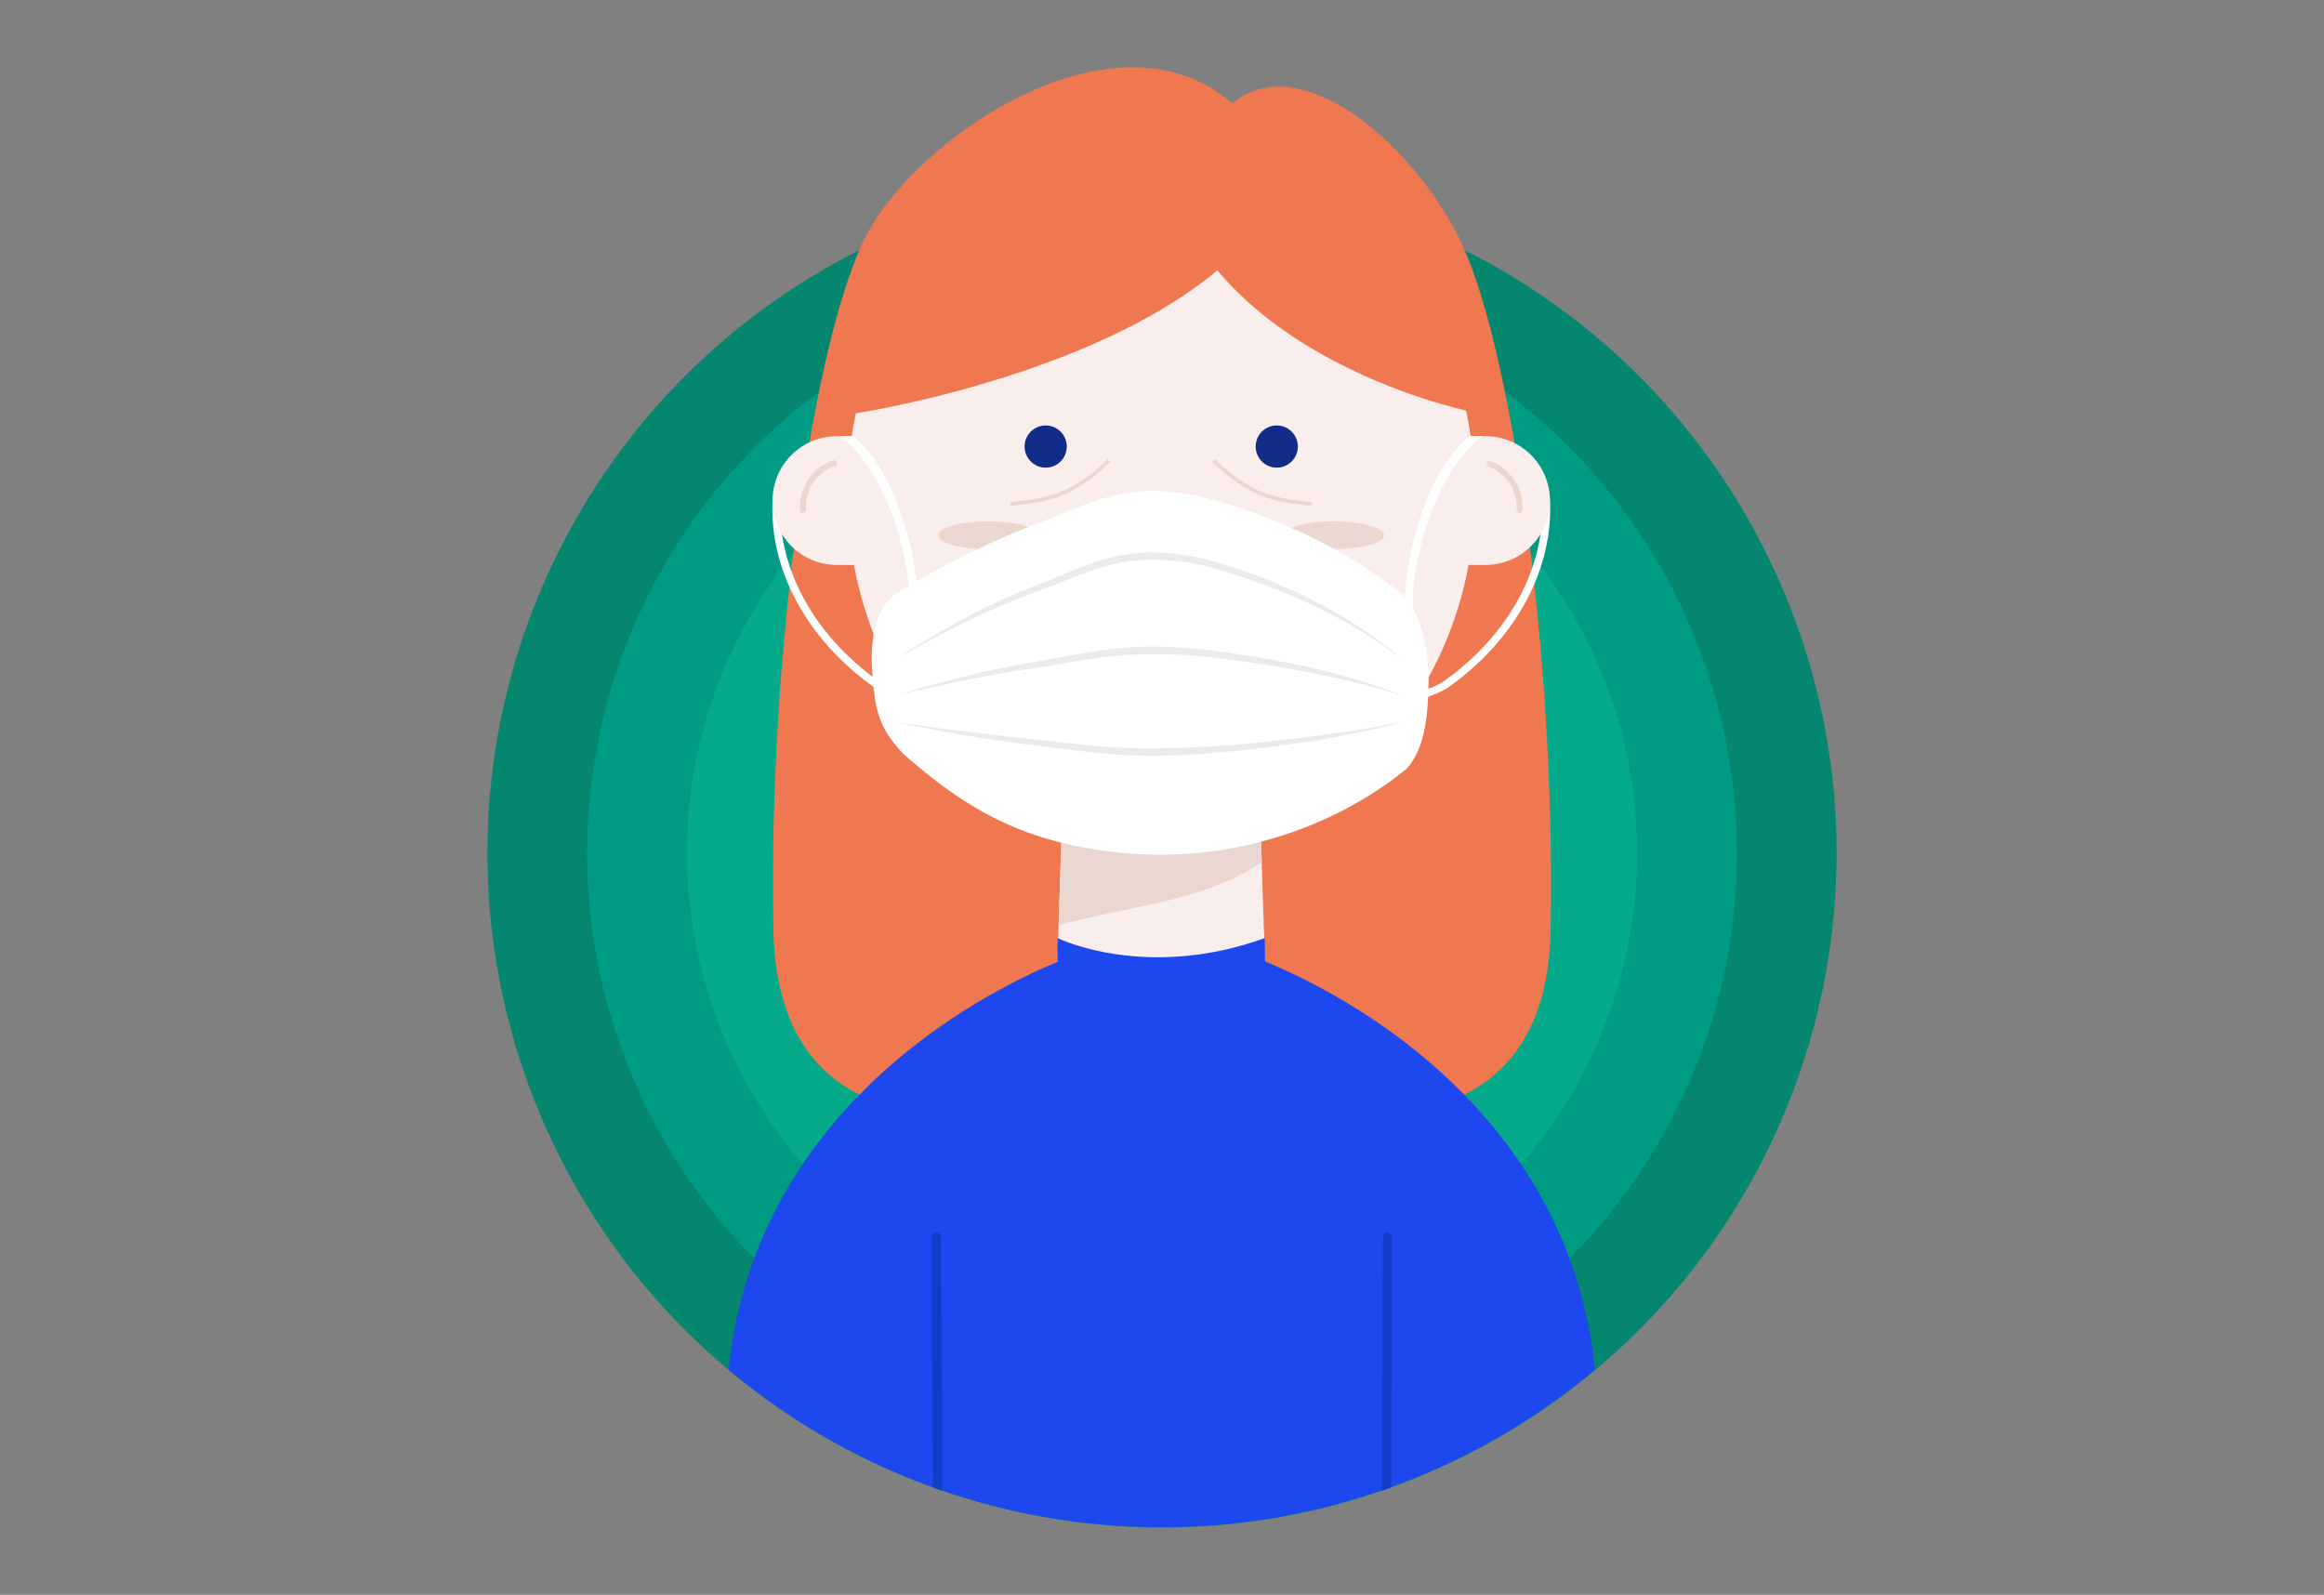 <svg id="Layer_1" data-name="Layer 1" xmlns="http://www.w3.org/2000/svg" viewBox="0 0 374.62 257.11"><rect x="0" y="0" width="374.62" height="257.11" fill="#808080" stroke="none"/><defs><style>.cls-1{fill:#04876e;}.cls-2{fill:#009b83;}.cls-3{fill:#04aa8a;}.cls-4{fill:#ef7850;}.cls-5{fill:#f9eeeb;}.cls-6{fill:#ead7d0;}.cls-7{fill:#fff;}.cls-8{fill:#d09288;}.cls-9{fill:#112d87;}.cls-10{fill:#ebebeb;}.cls-11{fill:#1d47ef;}.cls-12{fill:#133cc8;}</style></defs><title>09-1usuarios-seguridad</title><circle class="cls-1" cx="187.31" cy="137.52" r="108.74"/><circle class="cls-2" cx="187.31" cy="137.52" r="92.67"/><circle class="cls-3" cx="187.31" cy="137.52" r="76.59"/><path class="cls-4" d="M235,38c-8.37-16.15-25.81-30-36.37-21.33C179.94.37,148,21.83,139.61,38s-15.87,67-14.94,112.13,54.09,26,62.64,26,61.72,19.07,62.64-26S243.38,54.14,235,38Z"/><path class="cls-5" d="M171.83,112.78l-1.47,45a16.83,16.83,0,0,0,16.83,17.25h0A16.83,16.83,0,0,0,204,157.82l-1.47-45Z"/><path class="cls-6" d="M171.47,123.74l-.83,25.42c12-3.29,23-3.68,32.76-10.15l-.48-14.81c-10-.16-20.13-.34-30-.45Z"/><path class="cls-7" d="M153.24,114.28l0-1.2c-3.26-.11-9.41-1.69-11.67-3.31-10.59-7.56-16.47-18.59-15.75-29.51l-1.26-.07c-.75,11.32,5.33,22.74,16.25,30.55C143.33,112.49,149.74,114.16,153.24,114.28Z"/><path class="cls-7" d="M221.14,114.28l0-1.2c3.26-.11,9.41-1.69,11.67-3.31,10.59-7.56,16.47-18.59,15.75-29.51l1.26-.07c.75,11.32-5.33,22.74-16.25,30.55C231.05,112.49,224.64,114.16,221.14,114.28Z"/><ellipse class="cls-5" cx="187.19" cy="79.64" rx="50.59" ry="56.43"/><path class="cls-5" d="M239.46,91.08a10.38,10.38,0,1,0,0-20.76H229.11V91.08Z"/><path class="cls-6" d="M244.92,82.71h0a.47.47,0,0,1-.44-.5,7,7,0,0,0-4.59-7,.48.48,0,0,1,.32-.89,7.94,7.94,0,0,1,5.21,8A.47.47,0,0,1,244.92,82.71Z"/><path class="cls-5" d="M134.91,91.08a10.38,10.38,0,0,1,0-20.76h10.35V91.08Z"/><path class="cls-6" d="M129.45,82.71a.48.48,0,0,1-.47-.44,7.94,7.94,0,0,1,5.21-8,.48.48,0,1,1,.32.89,7,7,0,0,0-4.59,7,.47.47,0,0,1-.44.5Z"/><path class="cls-8" d="M187.13,88.7a4,4,0,0,1-1-.13,3.51,3.51,0,0,1-2.23-1.69.63.63,0,0,1,1.12-.6,2.24,2.24,0,0,0,1.43,1.06,2.43,2.43,0,0,0,1.91-.26,2.8,2.8,0,0,0,.86-3.51,3.23,3.23,0,0,0-3.47-1.52.63.63,0,0,1-.28-1.24A4.48,4.48,0,0,1,190.35,83a4.07,4.07,0,0,1-1.3,5.16A3.55,3.55,0,0,1,187.13,88.7Z"/><circle class="cls-9" cx="168.56" cy="71.99" r="3.4"/><circle class="cls-9" cx="205.81" cy="71.99" r="3.4"/><ellipse class="cls-6" cx="215.09" cy="86.28" rx="8.02" ry="2.24"/><ellipse class="cls-6" cx="159.28" cy="86.28" rx="8.02" ry="2.24"/><path class="cls-7" d="M226.51,99.31l1.26-.09c-.6-8.82,4-23.93,11.29-28.91h-2.18C230,75.67,225.92,90.56,226.51,99.31Z"/><path class="cls-7" d="M147.87,99.31l-1.26-.09c.6-8.82-4-23.93-11.29-28.91h2.18C144.42,75.67,148.46,90.56,147.87,99.31Z"/><path class="cls-7" d="M226.12,95.91c-7.82-6.41-17.45-11.13-27.05-14.29-16.33-5.37-22.1-.83-32.44,3a133.89,133.89,0,0,0-22,11c-3.34,2-4.53,7.33-4,13,.43,5,.59,8.34,5,12.93,10.91,9.63,19.94,14.09,33.56,15.76a64.13,64.13,0,0,0,28.21-2.84,62.83,62.83,0,0,0,16.95-8.67c.47-.38,2-1.52,2.45-1.93,2.2-2.54,3.34-6.29,3.46-13.15C230.42,102.83,228.23,97.83,226.12,95.91Z"/><path class="cls-10" d="M226.12,106.35q-2.22-1.68-4.54-3.21c-1.56-1-3.13-2-4.75-2.86a88.18,88.18,0,0,0-10-4.8,101.69,101.69,0,0,0-10.43-3.66,37.89,37.89,0,0,0-10.8-1.61A29.79,29.79,0,0,0,175,92.34c-1.73.63-3.44,1.34-5.17,2s-3.49,1.3-5.21,2a110,110,0,0,0-10.12,4.52c-3.33,1.63-6.57,3.42-9.82,5.2,3.12-2,6.31-3.91,9.55-5.72a108.75,108.75,0,0,1,10-4.85c1.73-.73,3.46-1.36,5.16-2.06s3.42-1.43,5.17-2.08a30.84,30.84,0,0,1,11-2.3,39,39,0,0,1,11.11,1.76l2.68.83c.88.3,1.76.6,2.64.93,1.75.63,3.48,1.34,5.18,2.1a87.24,87.24,0,0,1,9.91,5.14A67.6,67.6,0,0,1,226.12,106.35Z"/><path class="cls-10" d="M226.12,112.14c-3.3-1-6.64-1.93-10-2.66s-6.75-1.42-10.15-2c-6.81-1.08-13.65-2.12-20.51-2a65,65,0,0,0-10.24.84c-3.39.53-6.81,1.18-10.23,1.66s-6.8,1.16-10.18,1.86S148,111.27,144.66,112c3.31-1,6.66-1.88,10-2.74s6.75-1.56,10.16-2.19l5.1-.92c1.7-.31,3.4-.63,5.11-.91a65.69,65.69,0,0,1,10.4-1,84,84,0,0,1,10.41.69c3.44.44,6.87,1,10.27,1.63s6.79,1.42,10.13,2.31A96.32,96.32,0,0,1,226.12,112.14Z"/><path class="cls-10" d="M226.12,116.39c-3.3.92-6.66,1.63-10,2.28s-6.76,1.14-10.16,1.6-6.81.81-10.23,1.11-6.86.47-10.3.47c-6.91,0-13.72-1.11-20.5-1.91q-5.1-.67-10.17-1.53c-3.37-.61-6.74-1.23-10.09-1.95,3.4.45,6.78,1,10.18,1.37s6.78.86,10.19,1.2,6.82.74,10.21,1.08a96.45,96.45,0,0,0,10.19.55,181.51,181.51,0,0,0,20.42-1.3q5.1-.53,10.17-1.27C219.39,117.64,222.76,117.05,226.12,116.39Z"/><path class="cls-6" d="M211.48,81.54c-6.49-.6-10.19-1.49-16.07-7.07l.41-.43c5.74,5.45,9.37,6.32,15.72,6.91Z"/><path class="cls-6" d="M162.9,81.54l-.05-.59c6.35-.59,10-1.46,15.72-6.91l.41.43C173.1,80.05,169.39,80.94,162.9,81.54Z"/><path class="cls-4" d="M138,66.62s65.18-9.87,71.25-43.41l-33.8-3.9L160.55,30.64,148.16,41.88,136.6,54.05Z"/><path class="cls-4" d="M236.32,66.18s-44.91-9.43-49.14-43l15.22-1,18.67,8.43,8.63,11.24,8.06,12.17Z"/><path class="cls-11" d="M203.93,155l-.06-3.76c-18.2,6.55-31.81.74-33.37,0l-.06,3.84c-20,8.37-49.24,28.75-53,65.74a108.72,108.72,0,0,0,139.65,0C253.4,183.73,224,163.34,203.93,155Z"/><path class="cls-12" d="M224.25,239.81l.17-40.34a.75.75,0,0,0-.75-.75h0a.75.75,0,0,0-.75.75l-.17,40.87Z"/><path class="cls-12" d="M151.7,199.46a.75.75,0,0,0-.75-.75h0a.75.75,0,0,0-.75.75l.17,40.34,1.51.52Z"/></svg>